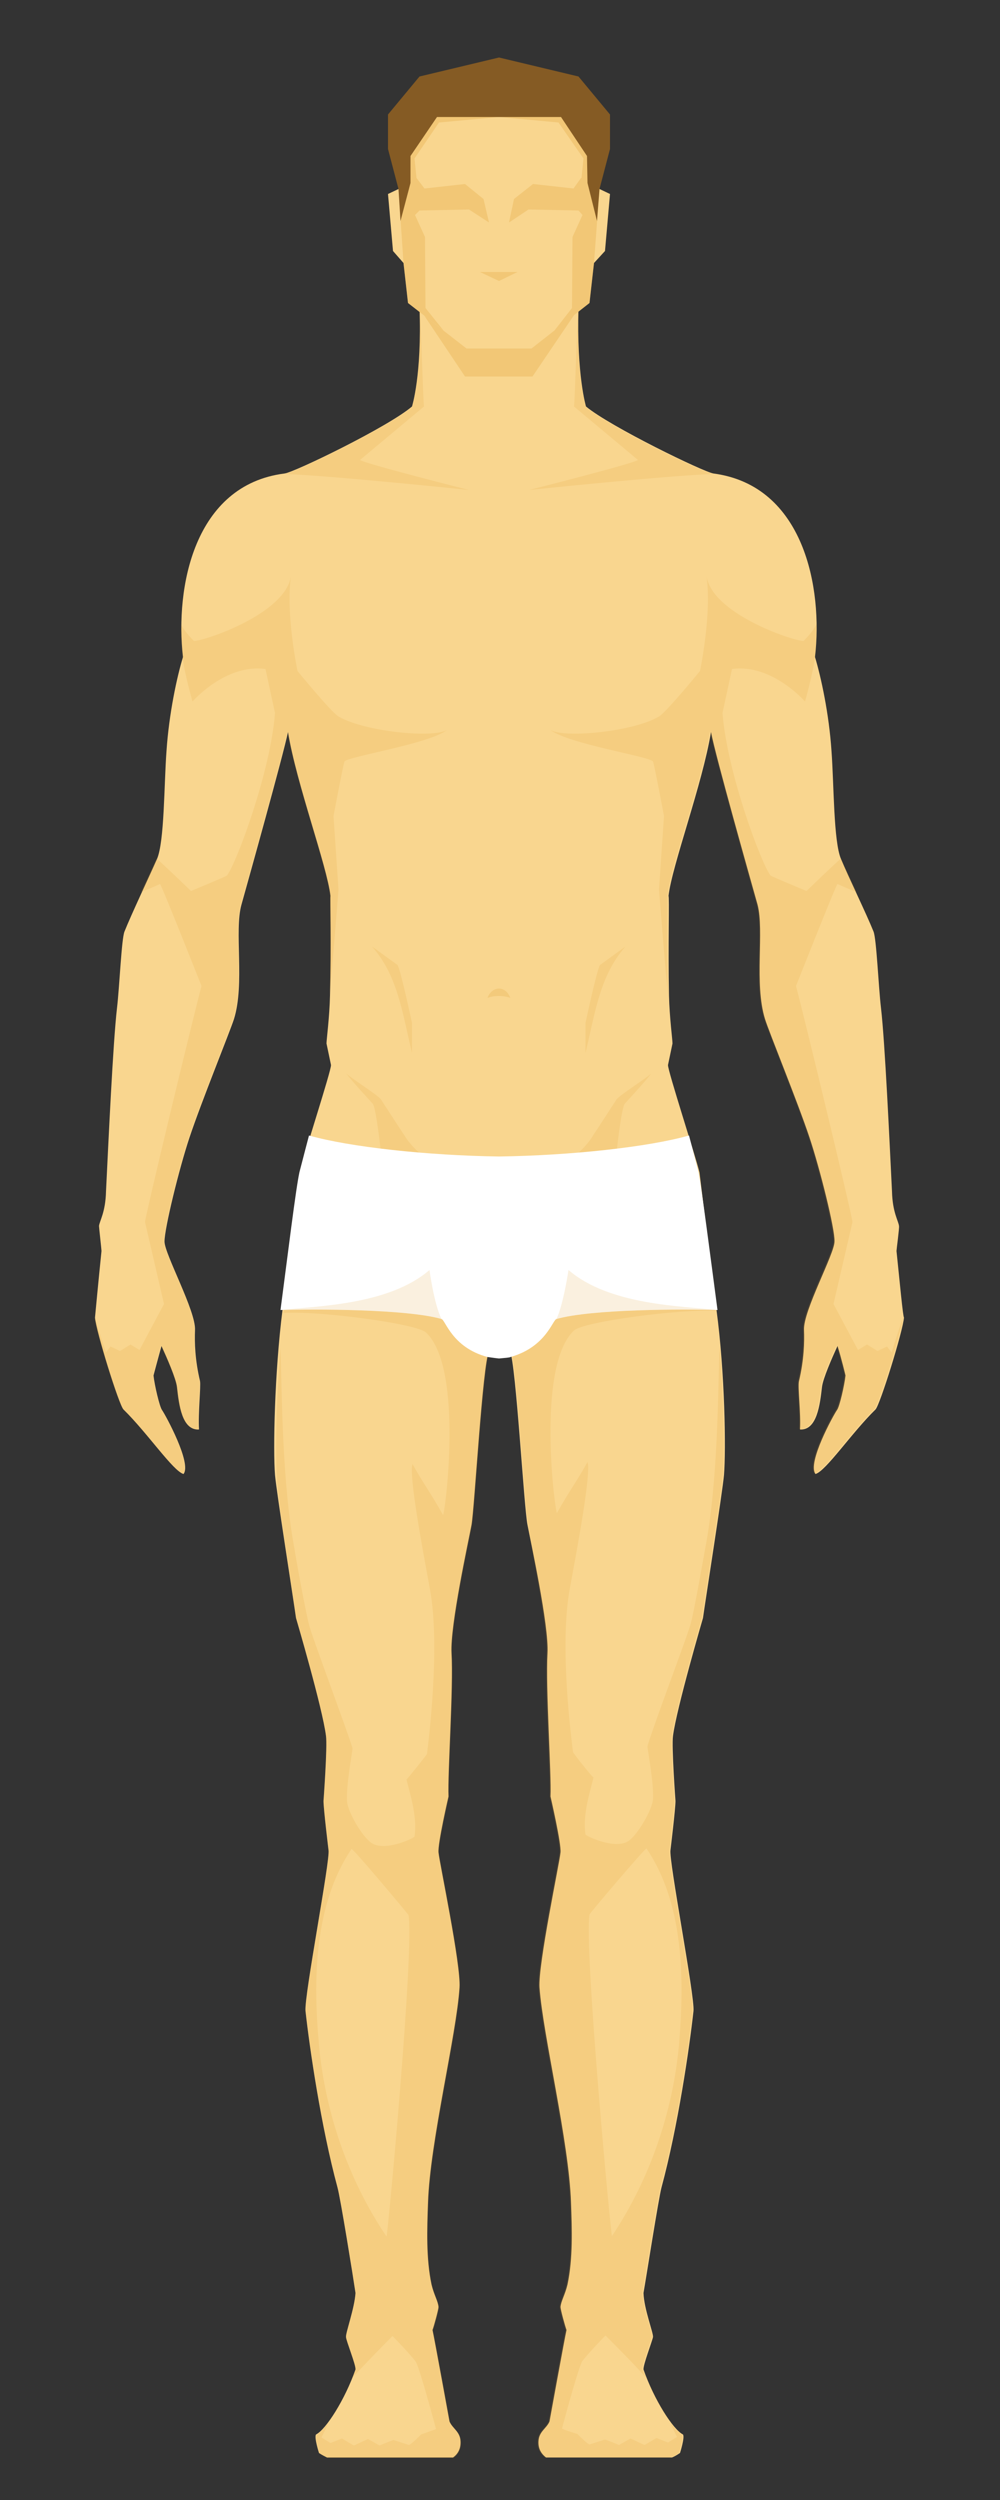 <svg xmlns="http://www.w3.org/2000/svg" viewBox="0 0 200 500"><rect x="0" y="0" width="200" height="500" fill="#333333" stroke="none"/><path fill="#F9D68F" d="M179.3 250.2c0-.3.6-4.7.5-5-.1-1-1.3-2.7-1.4-6.9-.5-10.1-1.4-29.8-2.2-36.7-.5-4.2-.9-13.9-1.5-15.3-1.4-3.5-5.1-11.1-6.5-14.5-1.5-3.5-1.4-14.8-1.9-21.6-.5-7.5-2.1-14.8-3.3-18.8 1.6-13.8-2.2-34.3-20.3-36.7-2-.3-20.7-9.4-25.5-13.4 0 0-1.9-6.3-1.5-19.7-4.9-.2-11.5-.5-15.9-.2-4.4-.3-11-.1-15.9.2.5 13.4-1.5 19.7-1.5 19.7-4.8 4.1-23.6 13.2-25.5 13.4C38.8 97 35 117.5 36.6 131.4c-1.2 3.9-2.8 11.3-3.3 18.8-.5 6.7-.4 18.1-1.9 21.6-1.5 3.4-5.1 11-6.5 14.5-.6 1.4-1 11.1-1.5 15.3-.8 6.9-1.7 26.5-2.2 36.7-.1 4.2-1.3 5.9-1.4 6.9 0 .3.5 4.7.5 5-.6 5.8-1.3 13.3-1.3 13.3.2 2.7 4.8 17.5 5.7 18.4 4.8 4.7 9.9 12.3 12 12.9 1.7-2.1-3.6-11.8-4.3-12.8-.5-.7-1.5-5-1.7-6.9 0 0 .9-3.4 1.6-5.9 1.1 2.4 2.9 6.5 3.1 8.2.4 3.6 1 8.7 4.4 8.5-.2-3.3.4-8.6.2-9.7-1-4.2-1.1-7.7-1-10.2.2-3.8-6.1-15.2-6.1-17.7 0-2.6 2.9-14.5 5-20.8 2.4-7.2 8.1-21.2 8.9-23.7 2.2-7.1 0-17.6 1.5-22.9 1.4-5 8.3-29.7 9.3-34.5 1.7 10.4 7.8 26.7 8.5 32.8-.1.1.2 9.9-.1 19.9-.1 4.4-.7 8.8-.7 9.6l.9 4.3c.1 1-5.6 18.5-6.3 21.5 0 0-2.7 22.3-3.4 27.5-1.6 12.6-1.9 28-1.5 33 .3 3.4 3.7 25 4.2 28.6 0 0 5.3 18 6 23.6.3 2.1-.5 13-.5 13 0 1.6 1 9.8 1 9.8.4 1.9-4.9 29.2-4.6 32.2.8 7.3 3.1 23.1 6.4 35.3.6 2.2 3.1 17.7 3.6 21.1-.2 3.1-2 8-1.9 8.8 0 .7 2 5.6 1.9 6.5-2.1 6-5.9 12-7.9 13-.4.6.6 3.7.6 3.7.6.4 1.2.7 1.6.9h25.2c1-.7 1.6-1.8 1.5-3.3-.1-1.9-1.6-2.5-2.2-3.9 0 0-3-16.5-3.4-18.3.3-.8 1.2-4.1 1.2-4.6-.1-1.2-.9-2.4-1.4-4.5-1.1-5.2-.9-11-.7-16.4.4-12.2 5.7-33.5 6.3-43 .3-4.6-4-24.9-4.2-27-.2-1.7 2-11.2 2-11.2-.2-4.7 1-21.6.6-28.7-.3-5.5 3.4-22.4 4-25.6.6-3.4 2.2-32 3.5-34.8l2.1-1.4 2.1 1.4c1.2 2.8 2.8 31.5 3.5 34.8.6 3.2 4.3 20.1 4 25.6-.4 7.1.8 24.1.6 28.7 0 0 2.2 9.5 2 11.2-.2 2.1-4.5 22.4-4.2 27 .7 9.6 5.9 30.8 6.3 43 .2 5.4.4 11.2-.7 16.4-.5 2.1-1.3 3.3-1.4 4.5 0 .5.9 3.8 1.2 4.6-.4 1.8-3.4 18.3-3.4 18.3-.6 1.4-2.1 2-2.2 3.9-.1 1.5.5 2.5 1.5 3.3h25.2c.5-.2 1-.5 1.6-.9 0 0 1-3.1.6-3.7-2-1-5.8-7-7.9-13-.1-.9 1.8-5.8 1.9-6.5.1-.8-1.8-5.6-1.9-8.8.6-3.4 3-18.8 3.6-21.1 3.3-12.2 5.6-28 6.4-35.3.3-2.9-5-30.3-4.6-32.2 0 0 1-8.2 1-9.8 0 0-.8-10.9-.5-13 .7-5.5 6-23.6 6-23.6.5-3.6 3.9-25.2 4.2-28.6.4-5 .2-20.4-1.5-33-.7-5.2-3.4-27.5-3.4-27.5-.7-3-6.4-20.5-6.3-21.5l.9-4.3c0-.8-.6-5.2-.7-9.6-.2-10 .1-19.8-.1-19.9.7-6.1 6.8-22.4 8.5-32.8.9 4.8 7.9 29.5 9.3 34.5 1.4 5.3-.7 15.8 1.5 22.9.8 2.6 6.5 16.5 8.9 23.7 2.1 6.3 5.1 18.3 5 20.8 0 2.5-6.3 13.9-6.1 17.7.1 2.4 0 6-1 10.2-.3 1.1.4 6.4.2 9.7 3.4.2 4-5 4.4-8.5.2-1.7 2-5.8 3.1-8.2.8 2.5 1.6 5.9 1.6 5.9-.2 1.9-1.2 6.3-1.7 6.9-.7 1-6 10.6-4.3 12.8 2.1-.6 7.2-8.2 12-12.9.9-.9 5.5-15.7 5.7-18.4-.2 0-.9-7.6-1.5-13.3z"/><g fill="#DD9F2E"><path opacity=".15" d="M59.2 323.6s5.3 18 6 23.6c.3 2.1-.5 13-.5 13 0 1.6 1 9.8 1 9.8.4 1.9-4.9 29.2-4.6 32.2.8 7.3 3.1 23.1 6.4 35.3.6 2.2 3.1 17.7 3.6 21.1-.2 3.1-2 8-1.9 8.8 0 .7 2 5.6 1.9 6.5-.2.6-.5 1.2-.7 1.8 1.2-1.5 6.7-7.1 8.1-8.5.5.5 3.4 3.5 4.7 5.2 1 2.1 4 13.4 4 13.4-.4.2-3 1.1-3 1.1s-1.7 1.8-2.4 2.1l-3.1-1c-.9.3-2.8 1.1-2.8 1.1l-2.3-1.3-2.8 1.3c-.1 0-2.4-1.4-2.4-1.4l-2.3.9-1.8-1.1s1.3-2.6 1.3-2.8c-.9 1.1-1.7 1.9-2.3 2.3-.4.6.6 3.7.6 3.7.6.4 1.2.7 1.6.9h25.2c1-.7 1.6-1.8 1.5-3.3-.1-1.9-1.6-2.5-2.2-3.9 0 0-3-16.5-3.4-18.3.3-.8 1.2-4.1 1.2-4.6-.1-1.2-.9-2.4-1.4-4.5-1.1-5.2-.9-11-.7-16.4.4-12.2 5.7-33.5 6.3-43 .3-4.6-4-24.9-4.2-27-.2-1.7 2-11.2 2-11.2-.2-4.7 1-21.6.6-28.7-.3-5.5 3.4-22.4 4-25.6.6-3.4 2.2-32 3.5-34.8 0 0-9.1-19.9-40.8-11.3-.2 1.3-.3 2.4-.4 3.2v.4c6.8-.5 26.6 2.1 28.5 3.9 7.7 7.2 3.7 37 3.4 36.5-2.2-4-4.2-6.7-6.1-10.2-.8 2.2 2.2 18 3.5 25.1 2.1 11.5-.3 30.4-.6 32.9 0 .1-4 5.1-4.1 5.1.8 3.2 2.2 7.6 1.6 11.4 0 .3-5.9 3.1-8.6 1.3-1.9-1.3-4.8-6.3-4.9-8.4-.2-3.3 1.2-10.4 1.1-10.6-1.4-4.4-7.8-21.5-8.6-24.3-.7-2.4-2.9-14.6-3-15.5-2.5-13.3-2.5-30.8-2.8-40.3-.9 10.8-1 21.7-.7 25.8-.1 3.1 3.3 24.7 3.8 28.3zm11.1 46.2c.2-.3 11.3 13 11.4 13.2 1.2 6.7-4.2 64.6-4.4 64.3-7.7-11.4-12.3-25-13.5-38.3-1.2-12.9-1-28.1 6.5-39.2zM109.3 330.6c-.4 7.1.8 24.1.6 28.7 0 0 2.2 9.5 2 11.2-.2 2.1-4.5 22.4-4.2 27 .7 9.6 5.9 30.8 6.3 43 .2 5.4.4 11.2-.7 16.4-.5 2.1-1.3 3.3-1.4 4.5 0 .5.9 3.8 1.2 4.6-.4 1.8-3.4 18.3-3.4 18.3-.6 1.4-2.1 2-2.2 3.9-.1 1.5.5 2.5 1.5 3.3h25.2c.5-.2 1-.5 1.6-.9 0 0 1-3.1.6-3.7-.6-.3-1.4-1.1-2.3-2.3 0 .2 1.3 2.8 1.3 2.8l-1.8 1.1-2.3-.9-2.4 1.4-2.8-1.3-2.3 1.3s-1.9-.8-2.8-1.1l-3.1 1c-.7-.3-2.4-2.1-2.4-2.1s-2.7-.8-3.1-1.1c0 0 3-11.3 4-13.4 1.3-1.7 4.2-4.7 4.7-5.2 1.4 1.4 7 7 8.1 8.5-.2-.6-.5-1.2-.7-1.8-.1-.9 1.8-5.8 1.9-6.5.1-.8-1.8-5.6-1.9-8.8.6-3.4 3-18.8 3.6-21.1 3.3-12.2 5.6-28 6.4-35.3.3-2.9-5-30.3-4.6-32.2 0 0 1-8.2 1-9.8 0 0-.8-10.9-.5-13 .7-5.5 6-23.6 6-23.6.5-3.6 3.9-25.2 4.2-28.6.3-4.1.2-15-.7-25.8-.3 9.5-.3 27-2.8 40.3-.2 1-2.3 13.1-3 15.5-.8 2.8-7.3 19.9-8.6 24.3-.1.3 1.3 7.3 1.1 10.6-.1 2.1-3.1 7.2-4.9 8.4-2.7 1.8-8.5-1-8.6-1.3-.6-3.8.8-8.2 1.6-11.4-.2 0-4.1-4.9-4.1-5.1-.3-2.5-2.8-21.4-.6-32.9 1.3-7.1 4.3-22.9 3.5-25.1-1.9 3.5-3.9 6.2-6.1 10.2-.3.5-4.3-29.3 3.4-36.5 1.9-1.8 21.7-4.4 28.5-3.9v-.4c-.1-.7-.2-1.8-.4-3.2-31.7-8.6-40.8 11.3-40.8 11.3 1.2 2.8 2.8 31.5 3.5 34.8.3 3.5 4 20.4 3.7 25.9zm8.6 52.3c0-.2 11.2-13.4 11.4-13.2 7.5 11.1 7.6 26.3 6.5 39.2-1.2 13.4-5.8 26.9-13.4 38.3-.2.3-5.6-57.6-4.5-64.3zM80.9 227.1c-.5-.7-4.3-6.6-4.7-7.2-.6-.9-6.7-4.7-7-5.3.6 1 5.4 6.2 5.4 6.2.7 1.3 1.6 9.8 1.6 9.8l-16.4 4 36.1 2.9c-11.8-4.3-15-10.4-15-10.4zM79.5 193c-1.5-1.1-5.1-3.7-5.1-3.7 5.1 5.8 6 12.9 8 21.3v-6s-2.3-10.8-2.9-11.6zM118.6 227.1c.5-.7 4.3-6.6 4.7-7.2.6-.9 6.7-4.7 7-5.3-.6 1-5.4 6.2-5.4 6.2-.7 1.3-1.6 9.8-1.6 9.8l16.4 4-36.1 2.9c11.9-4.3 15-10.4 15-10.4zM120 193c1.5-1.1 5.1-3.7 5.1-3.7-5.1 5.8-6 12.9-8 21.3v-6s2.3-10.8 2.9-11.6z"/><path opacity=".2" d="M99.8 197.7c-1.8.1-2.3 1.9-2.3 1.9.4-.2 1.2-.4 2.3-.4 1 0 1.9.2 2.3.4-.1 0-.5-1.8-2.3-1.9z"/><g><path opacity=".15" d="M67.7 143.3c-1.5-.9-8.2-9.1-8.2-9.1s-2.4-11.4-1.3-19c-1.1 7.5-17 12.9-19.4 13 0 0-1.9-1.8-2.6-3.4 0 2.3.1 4.5.3 6.6.4 3.3 2 8.9 2 8.9s6.6-7.6 14.6-6.5l1.9 8.8c-.9 11.8-7.7 30-9.6 32.5-.2.2-7.2 3.1-7.2 3.1s-5.8-5.6-6.9-6.5c-.7 1.6-1.9 4.1-3.1 6.7 1.3-.5 2.5-1 3.8-1.6.2-.1 8.3 20.4 8.3 20.4-2.2 8.4-11.1 45.4-11.3 47.2l3.8 16.4-4.9 9.2-1.8-1.1-2.1 1.3-1.9-.9-.9 1.2-2.3-7.1c.2 2.7 4.8 17.5 5.7 18.4 4.8 4.7 9.9 12.3 12 12.9 1.7-2.1-3.6-11.8-4.3-12.8-.5-.7-1.5-5-1.7-6.9 0 0 .9-3.4 1.6-5.9 1.1 2.4 2.9 6.5 3.1 8.2.4 3.6 1 8.7 4.4 8.5-.2-3.3.4-8.6.2-9.7-1-4.2-1.1-7.7-1-10.2.2-3.8-6.1-15.2-6.1-17.7 0-2.6 2.9-14.5 5-20.8 2.4-7.2 8.1-21.2 8.9-23.7 2.2-7.1 0-17.6 1.5-22.9 1.4-5 8.3-29.7 9.3-34.5 1.7 10.4 7.8 26.7 8.5 32.8-.1.1.2 9.9-.1 19.9.4-3.3 1.8-21.1 1.8-21.1l-1-14.7s2-10.6 2.2-10.9c.6-1 16.9-3.5 20.5-6.3-2.9 1.7-16.6.3-21.7-2.7zM131.8 143.3c1.5-.9 8.2-9.1 8.2-9.1s2.4-11.4 1.3-19c1.1 7.5 17 12.9 19.4 13 0 0 1.9-1.8 2.6-3.4 0 2.3-.1 4.5-.3 6.6-.4 3.3-2 8.9-2 8.9s-6.6-7.6-14.6-6.5l-1.9 8.8c.9 11.8 7.7 30 9.6 32.5.2.2 7.2 3.1 7.2 3.1s5.8-5.6 6.9-6.5c.7 1.6 1.9 4.1 3.1 6.7-1.3-.5-2.5-1-3.8-1.6-.2-.1-8.3 20.4-8.3 20.4 2.2 8.4 11.1 45.4 11.3 47.2l-3.8 16.4 4.9 9.2 1.8-1.1 2.1 1.3 1.9-.9.9 1.2 2.3-7.1c-.2 2.7-4.8 17.5-5.7 18.4-4.8 4.7-9.9 12.3-12 12.9-1.7-2.1 3.6-11.8 4.3-12.8.5-.7 1.5-5 1.7-6.9 0 0-.8-3.4-1.6-5.9-1.1 2.4-2.9 6.5-3.1 8.2-.4 3.6-1 8.7-4.4 8.5.2-3.3-.4-8.6-.2-9.7 1-4.2 1.1-7.7 1-10.2-.2-3.8 6.1-15.2 6.1-17.7 0-2.6-2.9-14.5-5-20.8-2.4-7.2-8.1-21.2-8.9-23.7-2.2-7.1 0-17.6-1.5-22.9-1.4-5-8.3-29.7-9.3-34.5-1.7 10.4-7.8 26.7-8.5 32.8.1.1-.2 9.9.1 19.9-.4-3.3-1.8-21.1-1.8-21.1l1-14.7s-2-10.6-2.2-10.9c-.6-1-16.9-3.5-20.5-6.3 2.9 1.7 16.7.3 21.7-2.7z"/></g><g><path opacity=".15" d="M72 92l12.8-10.7c-.2-1.3-.6-17.5-.9-19.6.5 13.4-1.5 19.7-1.5 19.7-4.8 4.1-23.6 13.2-25.5 13.4 9.2.3 36.9 3.2 36.9 3.2S73.2 92.8 72 92zM127.6 92l-12.8-10.7c.2-1.3.6-17.5.9-19.6-.5 13.4 1.5 19.7 1.5 19.7 4.8 4.1 23.6 13.2 25.5 13.4-9.2.3-36.9 3.2-36.9 3.2s20.6-5.2 21.8-6z"/></g></g><path fill="#FFF" d="M139.7 234.4c-.4-1.6-1.9-7.3-1.9-7.3-8.1 2.3-23.6 4-38 4.2-14.4-.2-29.9-1.9-38-4.2 0 0-1.5 5.7-1.9 7.3-.7 3-2.4 17-3.8 27.6 6.8-.2 25.2-.2 32.2 1.8.8.2 2.1 5.7 9.2 7.6.1 0 1.3.2 2.3.3 1.1-.1 2.3-.2 2.3-.3 7.1-2 8.4-7.4 9.2-7.6 7-2 25.4-2 32.2-1.8-1.4-10.6-3.2-24.6-3.8-27.6z"/><g fill="#DD9F2E"><path opacity=".15" d="M85.9 254c-8.1 7-22.4 7.2-29.8 8 6.8-.2 25.2-.2 32.2 1.8-1.5-3-2.4-9.8-2.4-9.8zM113.7 254c8.1 7 22.4 7.2 29.8 8-6.8-.2-25.2-.2-32.2 1.8 1.4-3 2.4-9.8 2.4-9.8z"/></g><g><path opacity=".25" fill="#DD9F2E" d="M83.9 61.7L93 75.3h13.5l9.2-13.6"/><path fill="#F9D68F" d="M119.9 37.8V23.3l-8.2-6.6-11.9-1.4-12 1.4-8.1 6.6v14.5l-2.1 1 1 11.4 2.1 2.4.9 8 11.7 9.1h13l11.6-9.1.9-8 2.2-2.4 1-11.4"/><path opacity=".25" fill="#DD9F2E" d="M96 54.4l3.8 1.8 3.7-1.8"/><path opacity=".25" fill="#DD9F2E" d="M111.7 16.7l-11.9-1.4-12 1.4-8.1 6.6v14.5l1 14.8.9 8 7.1 5.5-3.6-4.5-.1-14.2-2-4.4.9-.9 9.9-.2 4 2.6-1.1-4.7-3.7-3-8.1.9-1.6-2.1-.4-3.9 4.9-7.2 12-1.1 11.9 1.1 5 7.2-.4 3.9h-.1l-1.5 2.1-8.1-.9-3.8 3-1 4.7 3.9-2.6 10 .2.8.9-2 4.4-.1 14.2-3.5 4.5 7-5.5.9-8 1.1-14.8V23.3"/><path fill="#855B24" d="M115.7 15.3l-15.9-3.8-15.9 3.8-6.3 7.6v6.9l2.1 8 .4 6.4 2-7.6v-5.4l5.3-7.8h24.8l5.2 7.8.1 5.4 1.9 7.6.5-6.4 2.1-8v-6.9"/></g></svg>